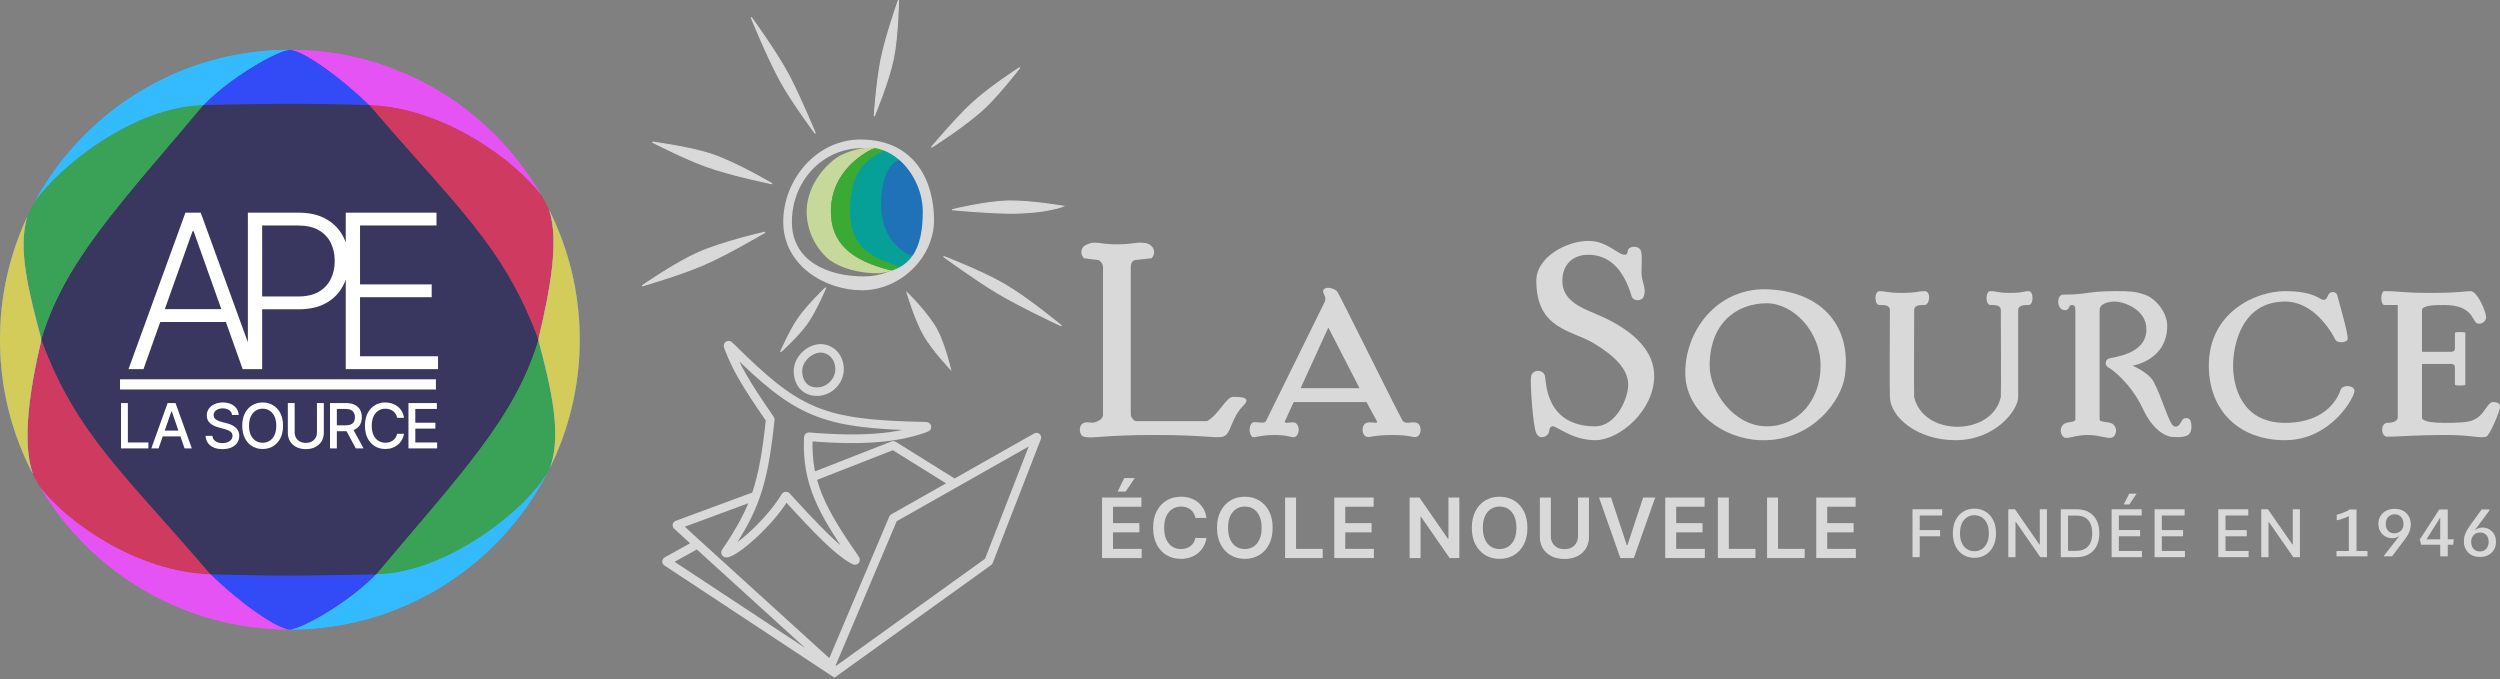 <svg width="2208" height="600" viewBox="0 0 2208 600" fill="none" xmlns="http://www.w3.org/2000/svg">
<rect x="0" y="0" width="2208" height="600" fill="#808080" stroke="none"/>
<g clip-path="url(#clip0_671_109)">
<path d="M2063.58 491.327V486.64H2074.48V455.884C2073.44 456.413 2072.24 456.943 2070.88 457.473C2069.52 457.984 2068.2 458.431 2066.93 458.807C2065.66 459.168 2064.62 459.404 2063.81 459.517V454.69C2064.53 454.522 2065.4 454.264 2066.45 453.925C2067.49 453.563 2068.57 453.165 2069.68 452.731C2070.82 452.296 2071.88 451.84 2072.87 451.369C2073.85 450.876 2074.66 450.41 2075.28 449.976H2081.27V486.64H2090.96V491.327H2063.58Z" fill="#D9D9D9"/>
<path d="M2105.64 491.326V490.644L2119.02 473.547C2118.13 474.116 2117.14 474.56 2116.07 474.882C2114.99 475.206 2113.91 475.365 2112.83 475.365C2111.2 475.365 2109.65 475.08 2108.17 474.514C2106.71 473.926 2105.42 473.085 2104.28 471.986C2103.14 470.868 2102.24 469.524 2101.58 467.954C2100.92 466.362 2100.59 464.556 2100.59 462.529C2100.59 460.028 2101.18 457.797 2102.38 455.825C2103.57 453.839 2105.24 452.277 2107.38 451.142C2109.53 449.985 2112.06 449.409 2114.96 449.409C2117.23 449.409 2119.25 449.767 2121.01 450.487C2122.77 451.188 2124.26 452.164 2125.47 453.413C2126.7 454.644 2127.63 456.073 2128.25 457.702C2128.89 459.331 2129.22 461.051 2129.22 462.869C2129.22 464.801 2128.97 466.561 2128.48 468.153C2127.99 469.742 2127.28 471.275 2126.38 472.754C2125.49 474.211 2124.45 475.726 2123.25 477.297L2112.69 491.326H2105.64ZM2114.7 470.991C2115.61 470.991 2116.54 470.841 2117.49 470.538C2118.43 470.235 2119.3 469.751 2120.1 469.09C2120.91 468.407 2121.57 467.538 2122.06 466.475C2122.55 465.416 2122.8 464.118 2122.8 462.585C2122.8 461.051 2122.48 459.661 2121.86 458.412C2121.25 457.142 2120.37 456.128 2119.22 455.372C2118.06 454.613 2116.65 454.237 2114.99 454.237C2113.34 454.237 2111.92 454.613 2110.73 455.372C2109.53 456.128 2108.62 457.142 2108 458.412C2107.38 459.661 2107.06 461.06 2107.06 462.615C2107.06 465.018 2107.71 467.017 2108.99 468.606C2110.3 470.198 2112.2 470.991 2114.7 470.991Z" fill="#D9D9D9"/>
<path d="M2155.21 491.327V481.102H2138.33L2137.2 476.446L2154.38 449.976H2161.85V476.275H2167.08L2166.71 481.102H2161.85V491.327H2155.21ZM2143.08 476.36H2155.18V457.16L2143.08 476.36Z" fill="#D9D9D9"/>
<path d="M2190.31 491.896C2188.06 491.896 2186.04 491.544 2184.26 490.843C2182.5 490.124 2181.01 489.141 2179.8 487.889C2178.59 486.64 2177.67 485.21 2177.04 483.603C2176.42 481.975 2176.11 480.242 2176.11 478.405C2176.11 476.474 2176.32 474.723 2176.76 473.149C2177.22 471.56 2177.86 470.027 2178.69 468.551C2179.55 467.073 2180.55 465.53 2181.7 463.92L2191.73 449.976H2198.78V450.658C2196.58 453.631 2194.38 456.603 2192.18 459.576C2189.99 462.548 2187.78 465.511 2185.57 468.465C2186.4 467.801 2187.4 467.216 2188.55 466.705C2189.7 466.194 2191.04 465.937 2192.55 465.937C2194.14 465.937 2195.65 466.222 2197.07 466.788C2198.51 467.357 2199.78 468.19 2200.88 469.289C2201.99 470.385 2202.87 471.723 2203.49 473.293C2204.13 474.863 2204.45 476.654 2204.45 478.659C2204.45 481.16 2203.88 483.413 2202.72 485.419C2201.59 487.408 2199.96 488.988 2197.84 490.163C2195.73 491.317 2193.22 491.896 2190.31 491.896ZM2190.25 487.038C2191.92 487.038 2193.32 486.649 2194.46 485.875C2195.61 485.097 2196.49 484.075 2197.1 482.807C2197.7 481.518 2198.01 480.107 2198.01 478.574C2198.01 476.966 2197.7 475.546 2197.1 474.315C2196.49 473.066 2195.62 472.09 2194.49 471.389C2193.37 470.67 2191.99 470.311 2190.37 470.311C2189.48 470.311 2188.58 470.461 2187.67 470.764C2186.76 471.067 2185.91 471.551 2185.11 472.212C2184.34 472.877 2183.71 473.746 2183.24 474.827C2182.76 475.886 2182.53 477.175 2182.53 478.69C2182.53 480.202 2182.82 481.595 2183.41 482.862C2184.02 484.133 2184.89 485.146 2186.05 485.902C2187.21 486.658 2188.6 487.038 2190.25 487.038Z" fill="#D9D9D9"/>
<path d="M1689.12 492.092V449.792H1715.35V455.287H1695.5V468.174H1713.47V473.648H1695.5V492.092H1689.12Z" fill="#D9D9D9"/>
<path d="M1762.86 470.942C1762.86 475.457 1762.03 479.342 1760.38 482.59C1758.73 485.825 1756.46 488.317 1753.59 490.068C1750.72 491.804 1747.46 492.67 1743.81 492.67C1740.15 492.67 1736.88 491.804 1734 490.068C1731.14 488.317 1728.88 485.819 1727.23 482.571C1725.57 479.32 1724.75 475.445 1724.75 470.942C1724.75 466.426 1725.57 462.548 1727.23 459.312C1728.88 456.064 1731.14 453.572 1734 451.837C1736.88 450.089 1740.15 449.213 1743.81 449.213C1747.46 449.213 1750.72 450.089 1753.59 451.837C1756.46 453.572 1758.73 456.064 1760.38 459.312C1762.03 462.548 1762.86 466.426 1762.86 470.942ZM1756.54 470.942C1756.54 467.498 1755.98 464.602 1754.87 462.245C1753.76 459.878 1752.25 458.088 1750.32 456.875C1748.41 455.651 1746.24 455.039 1743.81 455.039C1741.38 455.039 1739.2 455.651 1737.29 456.875C1735.37 458.088 1733.86 459.878 1732.74 462.245C1731.64 464.602 1731.09 467.498 1731.09 470.942C1731.09 474.383 1731.64 477.291 1732.74 479.657C1733.86 482.011 1735.37 483.802 1737.29 485.026C1739.2 486.239 1741.38 486.845 1743.81 486.845C1746.24 486.845 1748.41 486.239 1750.32 485.026C1752.25 483.802 1753.76 482.011 1754.87 479.657C1755.98 477.291 1756.54 474.383 1756.54 470.942Z" fill="#D9D9D9"/>
<path d="M1807.87 449.792V492.092H1802.01L1780.5 461.069H1780.11V492.092H1773.73V449.792H1779.63L1801.16 480.857H1801.55V449.792H1807.87Z" fill="#D9D9D9"/>
<path d="M1833.79 492.092H1820.09V449.792H1834.22C1838.37 449.792 1841.93 450.637 1844.9 452.333C1847.88 454.01 1850.16 456.428 1851.74 459.582C1853.34 462.722 1854.14 466.488 1854.14 470.88C1854.14 475.286 1853.33 479.072 1851.72 482.241C1850.12 485.406 1847.81 487.843 1844.78 489.551C1841.75 491.244 1838.09 492.092 1833.79 492.092ZM1826.48 486.514H1833.44C1836.66 486.514 1839.34 485.908 1841.47 484.696C1843.61 483.471 1845.2 481.702 1846.26 479.388C1847.33 477.061 1847.86 474.226 1847.86 470.88C1847.86 467.562 1847.33 464.746 1846.26 462.432C1845.22 460.117 1843.66 458.363 1841.58 457.166C1839.5 455.966 1836.91 455.369 1833.83 455.369H1826.48V486.514Z" fill="#D9D9D9"/>
<path d="M1864.98 492.092V449.792H1891.5V455.287H1871.37V468.174H1890.12V473.648H1871.37V486.597H1891.75V492.092H1864.98ZM1875.68 445.558L1880.52 436.035H1887.02L1880.62 445.558H1875.68Z" fill="#D9D9D9"/>
<path d="M1902.94 492.092V449.792H1929.46V455.287H1909.32V468.174H1928.08V473.648H1909.32V486.597H1929.71V492.092H1902.94Z" fill="#D9D9D9"/>
<path d="M1959.2 492.092V449.792H1985.72V455.287H1965.58V468.174H1984.34V473.648H1965.58V486.597H1985.97V492.092H1959.2Z" fill="#D9D9D9"/>
<path d="M2031.31 449.792V492.092H2025.44L2003.93 461.069H2003.54V492.092H1997.16V449.792H2003.07L2024.59 480.857H2024.98V449.792H2031.31Z" fill="#D9D9D9"/>
<path d="M973.337 492.857V439.424H1008.09V447.539H983.015V462.046H1006.29V470.158H983.015V484.742H1008.3V492.857H973.337ZM987.114 434.155L992.959 422.232H1002.2L994.184 434.155H987.114Z" fill="#D9D9D9"/>
<path d="M1065.55 457.454H1055.79C1055.51 455.853 1055 454.436 1054.25 453.199C1053.5 451.947 1052.57 450.888 1051.46 450.018C1050.34 449.149 1049.07 448.497 1047.64 448.059C1046.24 447.609 1044.71 447.383 1043.08 447.383C1040.17 447.383 1037.6 448.114 1035.36 449.574C1033.11 451.016 1031.35 453.141 1030.09 455.939C1028.82 458.721 1028.18 462.122 1028.18 466.142C1028.18 470.229 1028.82 473.672 1030.09 476.473C1031.37 479.256 1033.13 481.359 1035.36 482.786C1037.6 484.194 1040.17 484.901 1043.05 484.901C1044.65 484.901 1046.15 484.69 1047.54 484.273C1048.95 483.839 1050.21 483.205 1051.32 482.369C1052.45 481.534 1053.4 480.508 1054.17 479.29C1054.95 478.071 1055.49 476.682 1055.79 475.117L1065.55 475.169C1065.18 477.707 1064.39 480.092 1063.17 482.317C1061.97 484.543 1060.4 486.508 1058.45 488.213C1056.5 489.9 1054.22 491.222 1051.61 492.178C1049 493.117 1046.11 493.589 1042.92 493.589C1038.23 493.589 1034.03 492.502 1030.35 490.326C1026.66 488.152 1023.75 485.011 1021.63 480.909C1019.51 476.804 1018.45 471.882 1018.45 466.142C1018.45 460.384 1019.52 455.461 1021.66 451.375C1023.8 447.269 1026.71 444.129 1030.4 441.955C1034.08 439.782 1038.26 438.695 1042.92 438.695C1045.9 438.695 1048.66 439.111 1051.22 439.947C1053.78 440.783 1056.06 442.007 1058.06 443.627C1060.06 445.225 1061.7 447.19 1062.99 449.522C1064.29 451.834 1065.14 454.479 1065.55 457.454Z" fill="#D9D9D9"/>
<path d="M1124 466.142C1124 471.897 1122.92 476.829 1120.76 480.934C1118.62 485.02 1115.7 488.152 1112 490.326C1108.31 492.502 1104.12 493.589 1099.44 493.589C1094.77 493.589 1090.57 492.502 1086.87 490.326C1083.18 488.134 1080.26 484.996 1078.1 480.909C1075.96 476.804 1074.89 471.882 1074.89 466.142C1074.89 460.384 1075.96 455.461 1078.1 451.375C1080.26 447.269 1083.18 444.129 1086.87 441.955C1090.57 439.782 1094.77 438.695 1099.44 438.695C1104.12 438.695 1108.31 439.782 1112 441.955C1115.7 444.129 1118.62 447.269 1120.76 451.375C1122.92 455.461 1124 460.384 1124 466.142ZM1114.26 466.142C1114.26 462.089 1113.63 458.669 1112.36 455.887C1111.11 453.089 1109.37 450.974 1107.14 449.547C1104.91 448.105 1102.35 447.383 1099.44 447.383C1096.54 447.383 1093.97 448.105 1091.75 449.547C1089.52 450.974 1087.77 453.089 1086.5 455.887C1085.25 458.669 1084.62 462.089 1084.62 466.142C1084.62 470.195 1085.25 473.62 1086.5 476.421C1087.77 479.204 1089.52 481.316 1091.75 482.761C1093.97 484.188 1096.54 484.901 1099.44 484.901C1102.35 484.901 1104.91 484.188 1107.14 482.761C1109.37 481.316 1111.11 479.204 1112.36 476.421C1113.63 473.62 1114.26 470.195 1114.26 466.142Z" fill="#D9D9D9"/>
<path d="M1134.99 492.857V439.424H1144.67V484.742H1168.2V492.857H1134.99Z" fill="#D9D9D9"/>
<path d="M1178.44 492.857V439.424H1213.2V447.539H1188.12V462.046H1211.4V470.158H1188.12V484.742H1213.41V492.857H1178.44Z" fill="#D9D9D9"/>
<path d="M1288.89 439.424V492.857H1280.28L1255.1 456.462H1254.65V492.857H1244.97V439.424H1253.64L1278.79 475.846H1279.26V439.424H1288.89Z" fill="#D9D9D9"/>
<path d="M1349.02 466.142C1349.02 471.897 1347.94 476.829 1345.79 480.934C1343.65 485.02 1340.73 488.152 1337.02 490.326C1333.33 492.502 1329.15 493.589 1324.47 493.589C1319.79 493.589 1315.6 492.502 1311.89 490.326C1308.21 488.134 1305.28 484.996 1303.13 480.909C1300.99 476.804 1299.91 471.882 1299.91 466.142C1299.91 460.384 1300.99 455.461 1303.13 451.375C1305.28 447.269 1308.21 444.129 1311.89 441.955C1315.6 439.782 1319.79 438.695 1324.47 438.695C1329.15 438.695 1333.33 439.782 1337.02 441.955C1340.73 444.129 1343.65 447.269 1345.79 451.375C1347.94 455.461 1349.02 460.384 1349.02 466.142ZM1339.29 466.142C1339.29 462.089 1338.66 458.669 1337.39 455.887C1336.13 453.089 1334.39 450.974 1332.17 449.547C1329.94 448.105 1327.37 447.383 1324.47 447.383C1321.56 447.383 1319 448.105 1316.77 449.547C1314.55 450.974 1312.8 453.089 1311.53 455.887C1310.27 458.669 1309.65 462.089 1309.65 466.142C1309.65 470.195 1310.27 473.62 1311.53 476.421C1312.8 479.204 1314.55 481.316 1316.77 482.761C1319 484.188 1321.56 484.901 1324.47 484.901C1327.37 484.901 1329.94 484.188 1332.17 482.761C1334.39 481.316 1336.13 479.204 1337.39 476.421C1338.66 473.62 1339.29 470.195 1339.29 466.142Z" fill="#D9D9D9"/>
<path d="M1393.7 439.424H1403.38V474.334C1403.38 478.16 1402.47 481.525 1400.66 484.43C1398.87 487.335 1396.35 489.603 1393.1 491.241C1389.85 492.857 1386.04 493.665 1381.7 493.665C1377.33 493.665 1373.52 492.857 1370.27 491.241C1367.01 489.603 1364.49 487.335 1362.7 484.43C1360.91 481.525 1360.01 478.16 1360.01 474.334V439.424H1369.69V473.526C1369.69 475.751 1370.18 477.735 1371.15 479.474C1372.15 481.212 1373.54 482.578 1375.33 483.569C1377.12 484.543 1379.24 485.03 1381.7 485.03C1384.15 485.03 1386.27 484.543 1388.06 483.569C1389.87 482.578 1391.26 481.212 1392.24 479.474C1393.21 477.735 1393.7 475.751 1393.7 473.526V439.424Z" fill="#D9D9D9"/>
<path d="M1422.89 439.424L1436.79 481.482H1437.34L1451.22 439.424H1461.87L1443.03 492.857H1431.08L1412.27 439.424H1422.89Z" fill="#D9D9D9"/>
<path d="M1470.74 492.857V439.424H1505.5V447.539H1480.42V462.046H1503.7V470.158H1480.42V484.742H1505.71V492.857H1470.74Z" fill="#D9D9D9"/>
<path d="M1517.21 492.857V439.424H1526.89V484.742H1550.43V492.857H1517.21Z" fill="#D9D9D9"/>
<path d="M1560.67 492.857V439.424H1570.35V484.742H1593.89V492.857H1560.67Z" fill="#D9D9D9"/>
<path d="M1604.12 492.857V439.424H1638.88V447.539H1613.81V462.046H1637.08V470.158H1613.81V484.742H1639.09V492.857H1604.12Z" fill="#D9D9D9"/>
<path d="M1017.05 228.061C1020.11 225 1020.11 220.408 1017.05 217.347C1013.99 214.286 1009.4 214.286 1006.33 214.286C1003.27 214.286 997.15 215.816 986.435 215.816C975.719 215.816 971.127 214.286 966.534 214.286C961.942 214.286 957.35 217.347 957.35 217.347C954.288 220.408 954.288 225 957.35 228.061C957.35 228.061 968.065 229.592 969.596 229.592C971.127 229.592 974.188 232.653 974.188 235.714V365.816C974.188 368.878 972.658 370.408 969.596 371.939C963.473 375 962.481 371.758 957.35 373.469C952.222 375.178 952.757 384.566 957.35 385.714C965.337 387.71 971.127 384.184 1020.11 384.184C1066.04 384.239 1072.16 387.245 1079.81 385.714C1087.47 384.184 1086.69 369.652 1098.18 358.163C1105.84 350.51 1095.12 350.51 1089 350.51C1082.87 350.51 1076.77 365.994 1066.04 371.939H1003.27C1001.74 371.939 998.681 368.878 998.681 365.816V235.714C998.681 232.653 1000.21 229.592 1003.27 229.592L1017.05 228.061Z" fill="#D9D9D9"/>
<path d="M1402.81 225C1419.65 225 1433.42 235.714 1441.08 261.735C1442.61 266.326 1450.26 266.326 1451.79 261.735C1454.34 254.082 1449.75 249.351 1449.75 240.306C1449.75 232.653 1450.77 223.469 1448.73 220.408C1446.41 216.927 1439.55 217.347 1438.02 220.408C1437.05 222.336 1438.02 225 1434.95 225C1428.64 225 1419.65 212.755 1402.81 212.755C1384.44 212.755 1356.88 226.531 1356.88 247.959C1356.88 290.816 1387.98 291.413 1407.4 303.061C1426.82 314.709 1438.02 326.458 1438.02 339.796C1438.02 352.041 1427.3 376.531 1408.93 376.531C1364.54 376.531 1365.69 336.735 1364.54 332.143C1363.01 326.02 1353.82 326.02 1352.29 332.143C1351.14 336.735 1353.82 376.531 1356.88 382.653C1359.95 388.775 1366.07 385.714 1367.6 382.653C1369.13 379.592 1367.6 378.061 1370.66 376.531C1373.72 375 1387.5 388.775 1408.93 388.775C1430.36 388.775 1460.98 362.587 1460.98 332.143C1460.98 301.699 1427.3 284.694 1408.93 277.041C1394.88 271.188 1379.85 264.796 1379.85 247.959C1379.85 233.953 1388.8 225 1402.81 225Z" fill="#D9D9D9"/>
<path d="M1699.78 269.388C1704.37 269.388 1705.9 257.143 1699.78 257.143C1693.66 257.143 1693.66 258.674 1679.88 258.674C1666.1 258.674 1666.1 257.143 1659.98 257.143C1655.2 257.143 1655.2 269.388 1659.98 269.388C1664.57 269.388 1669.16 269.388 1669.16 273.98C1669.16 278.571 1668.8 348.98 1669.16 350.51C1669.16 367.347 1692.13 388.776 1727.33 388.776C1761.69 388.776 1782.44 362.755 1782.44 350.51V273.98C1782.44 269.388 1787.62 269.388 1791.63 269.388C1796.22 269.388 1796.41 257.143 1791.63 257.143C1787.03 257.143 1787.03 258.674 1774.79 258.674C1764.07 258.674 1764.07 257.143 1757.95 257.143C1753.36 257.143 1753.36 269.388 1757.95 269.388C1762.54 269.388 1767.13 269.388 1767.13 273.98C1767.13 278.571 1767.47 348.98 1767.13 350.51C1759.48 385.714 1698.25 385.714 1690.6 350.51C1690.29 348.98 1690.6 278.571 1690.6 273.98C1690.6 269.388 1695.19 269.388 1699.78 269.388Z" fill="#D9D9D9"/>
<path d="M1883.47 322.959C1883.47 322.959 1914.09 318.367 1914.09 287.755C1914.09 275.51 1903.37 263.265 1894.19 260.204C1885 257.143 1880.41 257.143 1868.17 257.143C1843.67 257.143 1843.67 260.204 1822.24 260.204C1816.12 260.204 1816.12 273.98 1823.77 273.98C1828.37 273.98 1826.41 269.388 1829.9 269.388C1832.52 269.388 1832.96 270.918 1832.96 273.98V370.408C1832.96 373.469 1825.24 372.006 1822.24 375C1819.18 378.061 1819.43 382.898 1822.24 385.714C1825.3 388.776 1831.43 384.184 1843.67 384.184C1855.92 384.184 1863.57 388.776 1866.64 385.714C1869.7 382.653 1869.7 378.061 1866.64 375C1863.57 371.939 1854.39 373.469 1854.39 370.408V273.98C1854.39 267.857 1862.53 266.327 1868.17 266.327C1874.29 266.327 1895.72 272.449 1895.72 290.816C1895.72 313.776 1865.1 315.306 1862.04 316.837C1858.98 318.367 1858.98 322.959 1862.04 324.49C1865.1 326.02 1881.94 338.265 1892.66 361.225C1903.37 384.184 1917.15 385.714 1917.15 385.714C1917.15 385.714 1927.87 387.245 1932.46 384.184C1937.05 381.122 1935.52 371.939 1933.99 370.408C1932.46 368.878 1929.4 368.878 1927.87 370.408C1926.34 371.939 1924.81 378.061 1920.21 376.531C1915.62 375 1909.5 350.51 1901.84 336.735C1897.49 328.898 1883.47 322.959 1883.47 322.959Z" fill="#D9D9D9"/>
<path d="M2051.86 264.796C2048.8 264.796 2044.21 257.143 2018.18 257.143C1992.16 257.143 1950.83 275.825 1950.83 322.959C1950.83 361.938 1976.85 388.776 2018.18 388.776C2059.51 388.776 2080.95 348.98 2079.41 344.388C2077.88 339.796 2068.7 339.796 2067.17 344.388C2065.64 348.98 2056.45 373.469 2018.18 373.469C1979.91 373.469 1972.26 341.327 1972.26 322.959C1972.26 304.592 1979.91 266.327 2018.18 266.327C2045.74 266.327 2061.32 297.495 2062.58 300C2064.11 303.061 2071.76 303.061 2073.29 300C2074.58 297.423 2068.7 277.041 2064.11 260.204C2062.58 257.143 2057.98 257.143 2056.45 260.204C2054.92 263.265 2054.92 264.796 2051.86 264.796Z" fill="#D9D9D9"/>
<path d="M2146.77 258.674C2119.21 258.674 2122.28 257.143 2105.44 257.143C2102.38 258.674 2102.38 267.857 2105.44 269.388H2117.68V368.878C2117.68 368.878 2117.68 373.469 2108.5 373.469C2102.38 373.469 2102.38 385.714 2108.5 385.714C2117.68 385.714 2132.99 384.184 2159.01 384.184C2185.04 384.184 2188.1 387.245 2195.75 385.714C2198.81 385.102 2208 362.755 2208 359.694C2208 356.633 2206.47 355.102 2201.88 355.102C2197.28 355.102 2194.79 364.417 2188.1 368.878C2183.51 371.939 2180.45 373.469 2159.01 373.469C2137.58 373.469 2139.11 368.878 2139.11 368.878V321.429H2165.14C2168.2 321.429 2168.2 324.49 2168.2 324.49V339.796C2168.2 340.717 2177.38 340.788 2177.38 339.796V293.878C2177.38 293.029 2168.2 293.076 2168.2 293.878V307.653C2168.2 310.714 2165.14 310.714 2165.14 310.714H2139.11V273.98C2139.11 269.388 2151.36 269.388 2159.01 269.388C2181.98 269.388 2183.51 281.632 2186.57 284.694C2189.63 287.755 2195.75 284.694 2195.75 280.102C2195.75 275.51 2188.1 257.143 2181.98 257.143C2175.85 257.143 2174.32 258.674 2146.77 258.674Z" fill="#D9D9D9"/>
<path fill-rule="evenodd" clip-rule="evenodd" d="M1563.54 255.612C1610.99 258.674 1635.43 289.717 1629.36 332.143C1626.3 353.572 1601.81 387.245 1560.48 388.776C1523.76 390.135 1490.06 364.286 1488.53 332.143C1486.71 293.878 1516.09 252.551 1563.54 255.612ZM1560.48 267.857C1532.92 267.857 1509.96 286.225 1509.96 322.959C1509.96 345.918 1531.39 376.531 1560.48 376.531C1588.03 376.531 1607.93 353.572 1607.93 322.959C1607.93 292.347 1583.44 267.857 1560.48 267.857Z" fill="#D9D9D9"/>
<path fill-rule="evenodd" clip-rule="evenodd" d="M1168.6 257.143C1168.6 253.905 1174.72 252.551 1180.84 257.143C1181.61 257.908 1195.77 286.221 1209.93 314.535C1224.09 342.854 1238.25 371.173 1239.01 371.939C1240.74 373.668 1242.96 373.442 1245.39 373.197C1247.26 373.007 1249.26 372.805 1251.26 373.469C1255.85 375 1255.85 384.184 1251.26 385.714C1249.68 386.241 1248.61 386.027 1246.54 385.613C1243.82 385.071 1239.39 384.184 1229.83 384.184C1220.17 384.184 1215.04 385.022 1211.85 385.546C1209.48 385.935 1208.17 386.149 1206.87 385.714C1202.28 384.184 1202.28 375 1206.87 373.469C1208.96 372.774 1211.36 373.025 1213.22 373.221C1215.45 373.457 1216.89 373.607 1216.05 371.939L1206.87 355.102H1142.57L1134.92 371.939C1134.07 373.647 1136.07 373.448 1138.54 373.206C1140.5 373.013 1142.75 372.793 1144.11 373.469C1148.7 376.531 1147.17 384.184 1144.11 385.714C1142.71 386.409 1141.64 386.158 1139.59 385.674C1137.12 385.093 1133.25 384.184 1125.74 384.184C1118.22 384.184 1113.44 385.093 1110.39 385.674C1107.86 386.158 1106.53 386.409 1105.84 385.714C1102.77 382.653 1103.03 376.27 1105.84 373.469C1106.72 372.585 1108.98 372.808 1111.34 373.041C1114.22 373.322 1117.24 373.619 1118.08 371.939C1118.08 371.939 1168.6 269.388 1170.13 266.327C1171.07 263.503 1170.28 261.837 1169.52 260.261C1169.05 259.274 1168.6 258.322 1168.6 257.143ZM1173.19 289.286L1200.74 342.857H1148.7L1173.19 289.286Z" fill="#D9D9D9"/>
<path d="M704.771 327.551C704.771 316.837 715.486 307.653 724.671 307.653C733.855 307.653 741.509 315.306 741.509 326.021C741.509 336.735 732.325 345.919 721.609 345.919C710.894 345.919 704.771 338.265 704.771 327.551Z" stroke="#D9D9D9" stroke-width="7.5"/>
<path d="M736.917 593.877L734.809 597.07L737.01 598.524L739.151 596.985L736.917 593.877ZM814.149 375.043C792.699 382.472 763.764 386.036 715.553 382.01L714.916 389.636C763.702 393.71 793.818 390.184 816.654 382.273L814.149 375.043ZM710.074 386.841C708.428 427.583 722.869 453.588 751.1 494.394L757.394 490.041C729.316 449.455 716.183 425.238 717.722 387.15L710.074 386.841ZM644.349 489.376C657.141 470.473 665.594 455.385 671.579 437.691C677.548 420.043 680.997 399.998 684.035 371.271L676.424 370.466C673.402 399.031 670.022 418.405 664.329 435.239C658.652 452.02 650.61 466.466 638.01 485.088L644.349 489.376ZM643.338 309.787C672.515 338.721 692.918 356.097 717.469 366.291C741.994 376.475 770.293 379.344 814.889 380.247L815.044 372.594C770.486 371.694 743.478 368.804 720.405 359.225C697.358 349.653 677.871 333.254 648.728 304.353L643.338 309.787ZM683.16 367.849C660.488 335.124 653.583 322.13 647.586 306.924L640.466 309.732C646.779 325.739 654.066 339.294 676.868 372.205L683.16 367.849ZM754.72 490.531C742.11 483.321 726.645 467.737 698.01 436.411L692.36 441.572C720.693 472.57 737.035 489.236 750.92 497.173L754.72 490.531ZM689.941 437.173C682.855 448.748 672.094 460.653 662.135 469.763C657.166 474.306 652.469 478.09 648.616 480.747C646.686 482.075 645.024 483.086 643.685 483.765C643.017 484.102 642.471 484.338 642.043 484.488C641.831 484.561 641.666 484.61 641.544 484.641C641.42 484.668 641.363 484.674 641.364 484.674L641.986 492.303C643.681 492.162 645.499 491.424 647.144 490.592C648.891 489.707 650.859 488.495 652.961 487.047C657.173 484.142 662.146 480.125 667.3 475.411C677.587 466.001 688.888 453.551 696.469 441.168L689.941 437.173ZM911.83 385.929L869.656 494.363L876.788 497.137L918.964 388.702L911.83 385.929ZM870.775 492.918L734.683 590.77L739.151 596.985L875.245 499.13L870.775 492.918ZM739.025 590.685L591.381 493.28L587.166 499.668L734.809 597.07L739.025 590.685ZM591.172 498.774L617.844 483.958L614.126 477.266L587.455 492.083L591.172 498.774ZM595.769 467.274L613.399 483.432L618.571 477.793L600.941 461.633L595.769 467.274ZM666.705 434.167L597.23 459.839L599.883 467.017L669.358 441.343L666.705 434.167ZM912.639 383.232L787.259 454.221L791.03 460.88L916.411 389.89L912.639 383.232ZM613.411 483.444L731.281 590.587L736.43 584.923L618.559 477.781L613.411 483.444ZM730.433 589.466L733.494 595.589L740.34 592.166L737.278 586.044L730.433 589.466ZM785.359 456.352L730.332 586.264L737.379 589.246L792.406 459.337L785.359 456.352ZM845.053 423.793L791.248 390.282L787.201 396.777L841.006 430.289L845.053 423.793ZM787.283 389.917L717.153 417.355L719.942 424.482L790.072 397.044L787.283 389.917ZM791.248 390.282C791.24 390.275 791.027 390.141 790.8 390.024C790.505 389.877 789.992 389.657 789.312 389.593L788.608 397.215C788.001 397.157 787.555 396.961 787.343 396.854C787.248 396.805 787.182 396.765 787.173 396.759C787.163 396.753 787.161 396.753 787.201 396.777L791.248 390.282ZM790.072 397.044C790.116 397.025 790.113 397.025 790.103 397.032C790.092 397.035 790.021 397.062 789.919 397.09C789.69 397.157 789.216 397.27 788.608 397.215L789.312 389.593C788.632 389.532 788.087 389.654 787.771 389.746C787.526 389.816 787.291 389.911 787.283 389.917L790.072 397.044ZM787.259 454.221C787.255 454.224 787.097 454.31 786.945 454.411C786.748 454.54 786.435 454.766 786.12 455.118L791.833 460.212C791.552 460.527 791.278 460.72 791.134 460.815C791.07 460.858 791.022 460.886 791.013 460.889C791.005 460.895 791.002 460.895 791.03 460.88L787.259 454.221ZM792.406 459.337C792.419 459.306 792.418 459.309 792.414 459.318C792.41 459.327 792.388 459.38 792.353 459.447C792.277 459.6 792.114 459.894 791.833 460.212L786.12 455.118C785.805 455.47 785.616 455.807 785.51 456.018C785.429 456.181 785.36 456.349 785.359 456.352L792.406 459.337ZM591.381 493.28C591.274 493.209 591.239 493.185 591.219 493.172C591.194 493.154 591.281 493.212 591.405 493.322C591.521 493.426 591.813 493.705 592.073 494.158C592.368 494.679 592.567 495.337 592.539 496.074L584.891 495.784C584.822 497.581 585.903 498.67 586.297 499.022C586.652 499.341 587.085 499.613 587.166 499.668L591.381 493.28ZM587.455 492.083C587.37 492.132 586.918 492.37 586.539 492.661C586.12 492.983 584.959 493.987 584.891 495.784L592.539 496.074C592.511 496.812 592.262 497.455 591.928 497.948C591.635 498.383 591.322 498.637 591.199 498.732C591.067 498.833 590.976 498.885 591.002 498.869C591.023 498.857 591.06 498.836 591.172 498.774L587.455 492.083ZM869.656 494.363C869.645 494.388 869.647 494.385 869.65 494.378C869.653 494.369 869.671 494.323 869.7 494.262C869.763 494.124 869.894 493.861 870.121 493.567L876.172 498.254C876.426 497.926 876.58 497.623 876.665 497.434C876.733 497.287 876.788 497.14 876.788 497.137L869.656 494.363ZM875.245 499.13C875.248 499.13 875.376 499.038 875.502 498.937C875.664 498.805 875.918 498.582 876.172 498.254L870.121 493.567C870.348 493.273 870.571 493.081 870.688 492.986C870.742 492.943 870.781 492.912 870.789 492.909C870.795 492.903 870.798 492.9 870.775 492.918L875.245 499.13ZM918.964 388.702C919.047 388.485 919.267 387.94 919.389 387.444C919.441 387.223 920.045 384.94 918.125 383.277L913.119 389.066C912.296 388.356 911.965 387.441 911.889 386.731C911.824 386.149 911.928 385.726 911.947 385.65C911.974 385.534 911.996 385.488 911.965 385.573C911.938 385.65 911.898 385.748 911.83 385.929L918.964 388.702ZM916.411 389.89C916.576 389.795 916.671 389.743 916.741 389.703C916.824 389.66 916.778 389.691 916.668 389.734C916.594 389.764 916.19 389.926 915.605 389.948C914.892 389.972 913.94 389.776 913.119 389.066L918.125 383.277C916.205 381.618 914.032 382.546 913.824 382.628C913.346 382.818 912.841 383.115 912.639 383.232L916.411 389.89ZM698.01 436.411C697.832 436.215 697.425 435.756 696.998 435.404C696.515 435.006 695.375 434.204 693.738 434.363L694.469 441.98C693.858 442.038 693.301 441.924 692.856 441.738C692.459 441.572 692.21 441.376 692.131 441.312C692.047 441.242 692.02 441.208 692.084 441.275C692.144 441.337 692.221 441.422 692.36 441.572L698.01 436.411ZM696.469 441.168C696.576 440.994 696.634 440.899 696.68 440.828C696.728 440.755 696.707 440.795 696.636 440.881C696.568 440.963 696.359 441.205 695.998 441.444C695.594 441.71 695.072 441.921 694.469 441.98L693.738 434.363C692.113 434.516 691.148 435.508 690.742 435.998C690.388 436.426 690.076 436.953 689.941 437.173L696.469 441.168ZM648.728 304.353C648.002 303.633 647.229 302.858 646.58 302.338C646.271 302.091 645.708 301.663 644.981 301.385C644.173 301.076 642.63 300.778 641.119 301.774L645.33 308.164C644.751 308.547 644.102 308.727 643.484 308.743C642.915 308.755 642.482 308.623 642.247 308.535C641.836 308.375 641.65 308.195 641.792 308.308C641.885 308.385 642.051 308.529 642.334 308.801C642.609 309.064 642.932 309.383 643.338 309.787L648.728 304.353ZM647.586 306.924C647.379 306.401 647.216 305.986 647.085 305.635C646.951 305.276 646.885 305.072 646.855 304.965C646.809 304.796 646.904 305.048 646.883 305.496C646.871 305.753 646.817 306.202 646.578 306.719C646.319 307.276 645.898 307.791 645.33 308.164L641.119 301.774C639.629 302.755 639.278 304.265 639.237 305.144C639.202 305.927 639.371 306.615 639.475 306.995C639.694 307.791 640.098 308.798 640.466 309.732L647.586 306.924ZM684.035 371.271C684.042 371.207 684.069 370.971 684.077 370.742C684.088 370.457 684.083 370.004 683.946 369.471L676.531 371.366C676.422 370.941 676.424 370.598 676.429 370.454C676.431 370.39 676.435 370.353 676.434 370.365C676.433 370.377 676.431 370.402 676.424 370.466L684.035 371.271ZM676.868 372.205C676.905 372.26 676.918 372.278 676.926 372.291C676.934 372.3 676.912 372.269 676.879 372.214C676.807 372.095 676.64 371.795 676.531 371.366L683.946 369.471C683.81 368.936 683.596 368.535 683.451 368.293C683.333 368.094 683.197 367.901 683.16 367.849L676.868 372.205ZM638.01 485.088C637.991 485.115 637.491 485.789 637.238 486.579C636.826 487.861 637.049 489.116 637.639 490.129L644.249 486.269C644.393 486.517 644.583 486.927 644.654 487.478C644.727 488.048 644.644 488.547 644.525 488.917C644.421 489.245 644.294 489.453 644.277 489.481C644.263 489.505 644.26 489.508 644.349 489.376L638.01 485.088ZM641.364 484.674C641.233 484.684 641.314 484.674 641.422 484.674C641.553 484.674 641.909 484.681 642.353 484.815C642.845 484.962 643.292 485.219 643.657 485.55C643.987 485.85 644.171 486.135 644.249 486.269L637.639 490.129C638.02 490.782 638.778 491.731 640.144 492.144C640.702 492.312 641.181 492.331 641.452 492.327C641.701 492.327 641.939 492.306 641.986 492.303L641.364 484.674ZM751.1 494.394C751.365 494.776 751.565 495.067 751.726 495.309C751.893 495.563 751.956 495.673 751.971 495.704C752.011 495.781 751.83 495.477 751.763 494.945C751.725 494.642 751.715 494.192 751.855 493.671C752.001 493.126 752.277 492.631 752.647 492.23L758.285 497.403C759.298 496.301 759.481 494.975 759.358 493.993C759.255 493.172 758.942 492.52 758.765 492.181C758.408 491.492 757.842 490.687 757.394 490.041L751.1 494.394ZM750.92 497.173C751.585 497.556 752.428 498.046 753.143 498.34C753.497 498.487 754.178 498.741 755.01 498.768C756.013 498.799 757.294 498.484 758.285 497.403L752.647 492.23C753.007 491.838 753.466 491.522 753.99 491.326C754.492 491.14 754.939 491.109 755.251 491.118C755.554 491.127 755.777 491.18 755.884 491.207C755.943 491.222 755.987 491.238 756.012 491.247C756.038 491.256 756.053 491.262 756.053 491.262C756.054 491.262 756.046 491.259 756.027 491.25C756.008 491.241 755.982 491.228 755.948 491.213C755.877 491.176 755.784 491.127 755.664 491.063C755.414 490.929 755.117 490.757 754.72 490.531L750.92 497.173ZM600.941 461.633C600.847 461.547 600.816 461.516 600.799 461.501C600.778 461.48 600.855 461.553 600.96 461.682C601.058 461.801 601.302 462.119 601.486 462.609C601.696 463.166 601.789 463.846 601.647 464.568L594.137 463.093C593.792 464.85 594.681 466.09 595.015 466.5C595.315 466.87 595.698 467.21 595.769 467.274L600.941 461.633ZM597.23 459.839C597.14 459.872 596.657 460.041 596.239 460.267C595.775 460.524 594.482 461.336 594.137 463.093L601.647 464.568C601.506 465.288 601.162 465.882 600.758 466.319C600.402 466.702 600.055 466.904 599.918 466.981C599.773 467.06 599.674 467.097 599.702 467.085C599.724 467.075 599.764 467.06 599.883 467.017L597.23 459.839ZM715.553 382.01C715.36 381.992 714.828 381.94 714.334 381.964C713.735 381.995 712.612 382.154 711.597 383.051L716.664 388.788C716.287 389.121 715.871 389.339 715.48 389.464C715.123 389.581 714.841 389.602 714.724 389.608C714.609 389.614 714.551 389.608 714.612 389.611C714.67 389.614 714.75 389.623 714.916 389.636L715.553 382.01ZM717.722 387.15C717.729 386.985 717.732 386.905 717.736 386.85C717.74 386.789 717.739 386.85 717.718 386.966C717.697 387.083 717.639 387.361 717.479 387.701C717.304 388.074 717.038 388.457 716.664 388.788L711.597 383.051C710.588 383.942 710.288 385.029 710.182 385.625C710.096 386.115 710.082 386.651 710.074 386.841L717.722 387.15ZM816.654 382.273C817.668 381.924 818.74 381.557 819.514 381.196C819.879 381.024 820.526 380.7 821.104 380.158C821.751 379.555 822.724 378.248 822.432 376.402L814.872 377.596C814.761 376.895 814.871 376.209 815.133 375.621C815.373 375.086 815.69 374.743 815.876 374.568C816.2 374.265 816.445 374.183 816.265 374.265C816.146 374.32 815.926 374.412 815.54 374.553C815.164 374.691 814.714 374.847 814.149 375.043L816.654 382.273ZM814.889 380.247C815.501 380.259 815.99 380.268 816.401 380.284C816.823 380.299 817.071 380.317 817.212 380.336C817.419 380.36 817.173 380.357 816.782 380.18C816.558 380.075 816.15 379.855 815.751 379.42C815.314 378.943 814.986 378.315 814.872 377.596L822.432 376.402C822.135 374.519 820.762 373.586 819.979 373.224C819.265 372.897 818.553 372.79 818.15 372.741C817.294 372.634 816.147 372.615 815.044 372.594L814.889 380.247Z" fill="#D9D9D9"/>
<path fill-rule="evenodd" clip-rule="evenodd" d="M759.879 123.214C721.677 123.214 691.759 158.12 691.759 195.918C691.759 215.1 700.978 230.274 714.27 240.589C727.52 250.872 744.863 256.377 761.409 256.377C794.749 256.378 824.937 227.872 824.937 194.388C824.937 178.004 821.043 160.251 810.902 146.531C800.681 132.705 784.285 123.214 759.879 123.214ZM699.413 195.918C699.413 160.31 726.076 130.867 761.409 130.867C782.057 130.867 795.117 139.653 803.118 151.834C811.205 164.148 814.222 180.107 814.222 194.388C814.222 222.201 793.819 244.133 762.94 244.133C747.142 244.133 731.167 240.739 719.22 233.02C707.386 225.375 699.413 213.448 699.413 195.918Z" fill="#D9D9D9"/>
<path d="M769.177 130.232C758.947 130.828 749.16 133.475 740.68 138.122C726.039 147.597 714.892 164.211 712.781 181.037C712.569 183.108 712.449 185.241 712.424 187.434C712.633 203.323 719.945 219.134 732.597 229.582C743.468 237.221 758.334 241.324 776.208 241.398C780.473 240.943 784.299 240.137 787.725 239.01C750.367 230.087 733.851 213.703 733.851 186.735C733.851 149.79 765.658 133.641 772.404 130.631C771.339 130.454 770.264 130.321 769.177 130.232Z" fill="#C7D89B"/>
<path d="M780.635 132.922C767.184 141.221 750.689 158.993 750.689 186.735C750.689 217.084 780.403 229.996 791.845 234.968C792.471 235.24 793.042 235.488 793.551 235.714C793.904 235.831 794.216 235.961 794.492 236.1C792.432 237.228 790.181 238.201 787.725 239.01C750.367 230.087 733.851 213.703 733.851 186.735C733.851 149.791 765.657 133.641 772.403 130.631C775.238 131.102 777.988 131.878 780.635 132.922Z" fill="#3AAA35"/>
<path d="M780.548 132.888C780.525 132.901 780.502 132.913 780.479 132.926C767.057 140.245 750.689 149.17 750.689 186.735C750.689 219.134 771.997 227.185 785.7 232.362C788.828 233.544 791.56 234.576 793.551 235.714C793.833 235.875 794.108 236.024 794.377 236.162C798.993 233.655 802.659 230.374 805.538 226.433C802.827 225.371 779.774 215.457 779.774 185.204C779.774 150.293 790.698 142.689 794.09 141.17C790.006 137.649 785.453 134.809 780.548 132.888Z" fill="#06A099"/>
<path d="M794.046 141.131C790.38 142.509 778.244 149.425 778.244 180.612C778.244 215.24 802.727 225.386 805.536 226.436C812.671 216.673 814.982 202.859 814.982 186.735C814.982 169.71 806.799 152.102 794.046 141.131Z" fill="#1F71B8"/>
<path d="M889.995 177.551C870.049 178.072 841.01 185.204 841.01 185.204C841.01 185.204 873.319 188.265 893.057 188.265C923.673 188.265 938.98 182.143 938.98 182.143C938.98 182.143 909.204 177.049 889.995 177.551Z" fill="#D9D9D9"/>
<path d="M857.849 91.837C874.109 76.666 900.711 59.694 900.711 59.694C900.711 59.694 883.006 82.681 870.095 94.898C853.073 111.006 822.641 130.102 822.641 130.102C822.641 130.102 843.91 104.842 857.849 91.837Z" fill="#D9D9D9"/>
<path d="M778.248 52.041C782.471 31.282 793.556 0 793.556 0C793.556 0 793.093 32.061 788.964 52.041C784.755 72.403 772.125 102.551 772.125 102.551C772.125 102.551 774.287 71.512 778.248 52.041Z" fill="#D9D9D9"/>
<path d="M689.463 71.939C677.745 50.605 663.439 15.306 663.439 15.306C663.439 15.306 685.884 45.904 697.117 67.347C707.059 86.328 720.078 117.857 720.078 117.857C720.078 117.857 699.681 90.544 689.463 71.939Z" fill="#D9D9D9"/>
<path d="M623.639 146.939C604.515 140.028 576.185 125.51 576.185 125.51C576.185 125.51 608.536 129.688 628.231 136.224C650.308 143.551 681.809 162.245 681.809 162.245C681.809 162.245 645.731 154.922 623.639 146.939Z" fill="#D9D9D9"/>
<path d="M615.985 223.469C638.232 213.465 675.686 205.102 675.686 205.102C675.686 205.102 642.95 224.613 620.577 234.184C600.241 242.883 567 252.551 567 252.551C567 252.551 595.695 232.594 615.985 223.469Z" fill="#D9D9D9"/>
<path d="M704.771 281.633C712.883 269.74 729.263 254.082 729.263 254.082C729.263 254.082 720.695 274.717 712.424 286.225C704.773 296.87 689.463 310.714 689.463 310.714C689.463 310.714 697.538 292.235 704.771 281.633Z" fill="#D9D9D9"/>
<path d="M816.518 296.939C808.351 283.069 801.21 258.673 801.21 258.673C801.21 258.673 819.51 276.632 827.233 290.816C834.194 303.6 839.479 326.02 839.479 326.02C839.479 326.02 823.86 309.407 816.518 296.939Z" fill="#D9D9D9"/>
<path d="M880.811 258.673C861.59 247.203 833.356 226.531 833.356 226.531C833.356 226.531 867.036 239.474 886.934 251.02C908.031 263.263 937.45 287.755 937.45 287.755C937.45 287.755 902.162 271.415 880.811 258.673Z" fill="#D9D9D9"/>
<path d="M889.995 177.551C870.049 178.072 841.01 185.204 841.01 185.204C841.01 185.204 873.319 188.265 893.057 188.265C923.673 188.265 938.98 182.143 938.98 182.143C938.98 182.143 909.204 177.049 889.995 177.551Z" stroke="#D9D9D9"/>
<path d="M857.849 91.837C874.109 76.666 900.711 59.694 900.711 59.694C900.711 59.694 883.006 82.681 870.095 94.898C853.073 111.006 822.641 130.102 822.641 130.102C822.641 130.102 843.91 104.842 857.849 91.837Z" stroke="#D9D9D9"/>
<path d="M778.248 52.041C782.471 31.282 793.556 0 793.556 0C793.556 0 793.093 32.061 788.964 52.041C784.755 72.403 772.125 102.551 772.125 102.551C772.125 102.551 774.287 71.512 778.248 52.041Z" stroke="#D9D9D9"/>
<path d="M689.463 71.939C677.745 50.605 663.439 15.306 663.439 15.306C663.439 15.306 685.884 45.904 697.117 67.347C707.059 86.328 720.078 117.857 720.078 117.857C720.078 117.857 699.681 90.544 689.463 71.939Z" stroke="#D9D9D9"/>
<path d="M623.639 146.939C604.515 140.028 576.185 125.51 576.185 125.51C576.185 125.51 608.536 129.688 628.231 136.224C650.308 143.551 681.809 162.245 681.809 162.245C681.809 162.245 645.731 154.922 623.639 146.939Z" stroke="#D9D9D9"/>
<path d="M615.985 223.469C638.232 213.465 675.686 205.102 675.686 205.102C675.686 205.102 642.95 224.613 620.577 234.184C600.241 242.883 567 252.551 567 252.551C567 252.551 595.695 232.594 615.985 223.469Z" stroke="#D9D9D9"/>
<path d="M704.771 281.633C712.883 269.74 729.263 254.082 729.263 254.082C729.263 254.082 720.695 274.717 712.424 286.225C704.773 296.87 689.463 310.714 689.463 310.714C689.463 310.714 697.538 292.235 704.771 281.633Z" stroke="#D9D9D9"/>
<path d="M816.518 296.939C808.351 283.069 801.21 258.673 801.21 258.673C801.21 258.673 819.51 276.632 827.233 290.816C834.194 303.6 839.479 326.02 839.479 326.02C839.479 326.02 823.86 309.407 816.518 296.939Z" stroke="#D9D9D9"/>
<path d="M880.811 258.673C861.59 247.203 833.356 226.531 833.356 226.531C833.356 226.531 867.036 239.474 886.934 251.02C908.031 263.263 937.45 287.755 937.45 287.755C937.45 287.755 902.162 271.415 880.811 258.673Z" stroke="#D9D9D9"/>
</g>
<path fill-rule="evenodd" clip-rule="evenodd" d="M220.956 92.013L220.951 92.013C216.102 92.097 210.87 92.195 205.08 92.303L205.073 92.303C197.681 92.44 189.381 92.595 179.81 92.762C189.384 92.595 197.686 92.44 205.08 92.303C210.872 92.195 216.106 92.098 220.956 92.013Z" fill="#CE3A60"/>
<path d="M485.004 185.449C494.075 212.886 485.82 256.413 475.429 300L475.425 300.012C487.611 345.394 495.471 382.744 486.674 410.418C486.277 411.667 485.743 412.999 485.078 414.402C502.306 379.973 512 341.119 512 300C512 258.822 502.278 219.915 485.004 185.449Z" fill="#CE3A60"/>
<path d="M23.915 191.816C8.57 224.678 0 261.338 0 300C0 342.69 10.449 382.939 28.93 418.33C19.212 390.967 26.029 344.218 36.571 300L36.575 299.988C24.612 255.438 15.908 219.305 23.915 191.816Z" fill="#CE3A60"/>
<path d="M326.095 92.762C401.894 181.652 444.574 216.441 475.422 300L475.425 300.012L475.429 300C485.82 256.413 494.075 212.886 485.004 185.449C482.828 181.107 480.531 176.835 478.12 172.638C456.431 142.372 391.201 94.306 326.095 92.762Z" fill="#CE3A60"/>
<path d="M185.905 507.238C110.106 418.348 67.426 383.559 36.578 300L36.575 299.988L36.571 300C26.029 344.218 19.212 390.967 28.93 418.33C30.944 422.188 33.054 425.988 35.257 429.727C56.566 459.497 120.709 505.692 185.905 507.238Z" fill="#CE3A60"/>
<path fill-rule="evenodd" clip-rule="evenodd" d="M220.956 92.013L220.951 92.013C216.102 92.097 210.87 92.195 205.08 92.303L205.073 92.303C197.681 92.44 189.381 92.595 179.81 92.762C189.384 92.595 197.686 92.44 205.08 92.303C210.872 92.195 216.106 92.098 220.956 92.013Z" fill="#39A256"/>
<path d="M485.004 185.449C494.075 212.886 485.82 256.413 475.429 300L475.425 300.012C487.611 345.394 495.471 382.744 486.674 410.418C486.277 411.667 485.743 412.999 485.078 414.402C502.306 379.973 512 341.119 512 300C512 258.822 502.278 219.915 485.004 185.449Z" fill="#39A256"/>
<path d="M23.915 191.816C8.57 224.678 0 261.338 0 300C0 342.69 10.449 382.939 28.93 418.33C19.212 390.967 26.029 344.218 36.571 300L36.575 299.988C24.612 255.438 15.908 219.305 23.915 191.816Z" fill="#39A256"/>
<path d="M179.798 92.762C119.117 93.821 52.771 146.149 30.951 177.877C28.469 182.441 26.122 187.089 23.915 191.816C15.908 219.305 24.612 255.438 36.575 299.988C57.293 230.682 105.564 181.208 179.81 92.762H179.798Z" fill="#39A256"/>
<path d="M475.425 300.012C454.707 369.319 406.436 418.792 332.19 507.238C397.096 506.105 467.669 446.93 484.008 416.516C484.368 415.813 484.725 415.109 485.078 414.402C485.743 412.999 486.277 411.667 486.674 410.418C495.471 382.744 487.611 345.394 475.425 300.012Z" fill="#39A256"/>
<path fill-rule="evenodd" clip-rule="evenodd" d="M220.956 92.013L220.951 92.013C216.256 92.095 211.201 92.189 205.629 92.293C205.45 92.296 205.27 92.299 205.089 92.303L205.08 92.303L205.073 92.303C204.946 92.305 204.818 92.307 204.69 92.31C204.82 92.307 204.95 92.305 205.08 92.303L205.089 92.303C205.27 92.299 205.45 92.296 205.629 92.293C211.203 92.189 216.26 92.095 220.956 92.013Z" fill="#324BF7"/>
<path d="M256 44C245.176 44.189 202.021 69.212 179.81 92.762C180.031 92.758 180.252 92.754 180.473 92.75C189.239 92.597 196.933 92.454 203.839 92.326C204.124 92.32 204.408 92.315 204.69 92.31L205.073 92.303C204.665 92.31 204.253 92.318 203.839 92.326C196.933 92.454 189.239 92.597 180.473 92.75C189.768 92.588 197.858 92.437 205.08 92.303L205.073 92.303L204.69 92.31C204.408 92.315 204.124 92.32 203.839 92.326C204.253 92.318 204.665 92.31 205.073 92.303L205.08 92.303L205.089 92.303L205.629 92.293C211.201 92.189 216.256 92.095 220.951 92.013L220.956 92.013C254.907 91.418 270.049 91.433 326.095 92.762C301.104 68.188 267.369 44.198 256.264 44L256 44Z" fill="#324BF7"/>
<path d="M332.19 507.238C262.605 508.453 260.183 509 185.905 507.238C210.896 531.812 244.631 555.802 255.736 556L256 556C266.824 555.811 309.979 530.788 332.19 507.238Z" fill="#324BF7"/>
<path fill-rule="evenodd" clip-rule="evenodd" d="M220.956 92.013L220.951 92.013C216.102 92.097 210.87 92.195 205.08 92.303L205.073 92.303C197.681 92.44 189.381 92.595 179.81 92.762C189.384 92.595 197.686 92.44 205.08 92.303C210.872 92.195 216.106 92.098 220.956 92.013Z" fill="#E553F4"/>
<path d="M485.004 185.449C494.075 212.886 485.82 256.413 475.429 300L475.425 300.012C487.611 345.394 495.471 382.744 486.674 410.418C486.277 411.667 485.743 412.999 485.078 414.402C502.306 379.973 512 341.119 512 300C512 258.822 502.278 219.915 485.004 185.449Z" fill="#E553F4"/>
<path d="M23.915 191.816C8.57 224.678 0 261.338 0 300C0 342.69 10.449 382.939 28.93 418.33C19.212 390.967 26.029 344.218 36.571 300L36.575 299.988C24.612 255.438 15.908 219.305 23.915 191.816Z" fill="#E553F4"/>
<path d="M185.905 507.238C120.709 505.692 56.566 459.497 35.257 429.727C79.719 505.221 161.805 555.905 255.736 556C244.631 555.802 210.896 531.812 185.905 507.238Z" fill="#E553F4"/>
<path d="M326.095 92.762C391.201 94.306 456.431 142.372 478.12 172.638C433.989 95.839 351.173 44.096 256.264 44C267.369 44.198 301.104 68.188 326.095 92.762Z" fill="#E553F4"/>
<path fill-rule="evenodd" clip-rule="evenodd" d="M220.956 92.013L220.951 92.013C216.102 92.097 210.87 92.195 205.08 92.303L205.073 92.303C197.681 92.44 189.381 92.595 179.81 92.762C189.384 92.595 197.686 92.44 205.08 92.303C210.872 92.195 216.106 92.098 220.956 92.013Z" fill="#33BAFF"/>
<path d="M485.004 185.449C494.075 212.886 485.82 256.413 475.429 300L475.425 300.012C487.611 345.394 495.471 382.744 486.674 410.418C486.277 411.667 485.743 412.999 485.078 414.402C502.306 379.973 512 341.119 512 300C512 258.822 502.278 219.915 485.004 185.449Z" fill="#33BAFF"/>
<path d="M23.915 191.816C8.57 224.678 0 261.338 0 300C0 342.69 10.449 382.939 28.93 418.33C19.212 390.967 26.029 344.218 36.571 300L36.575 299.988C24.612 255.438 15.908 219.305 23.915 191.816Z" fill="#33BAFF"/>
<path d="M179.81 92.762C202.021 69.212 245.176 44.189 256 44C158.838 44 74.318 98.129 30.951 177.877C52.771 146.149 119.117 93.821 179.798 92.762C179.802 92.762 179.806 92.762 179.81 92.762Z" fill="#33BAFF"/>
<path d="M332.19 507.238C309.979 530.788 266.824 555.811 256 556C355.423 556 441.608 499.323 484.008 416.516C467.669 446.93 397.096 506.105 332.19 507.238Z" fill="#33BAFF"/>
<path fill-rule="evenodd" clip-rule="evenodd" d="M220.956 92.013L220.951 92.013C216.102 92.097 210.87 92.195 205.08 92.303L205.073 92.303C197.681 92.44 189.381 92.595 179.81 92.762C189.384 92.595 197.686 92.44 205.08 92.303C210.872 92.195 216.106 92.098 220.956 92.013Z" fill="#D3CC5B"/>
<path d="M485.004 185.449C494.075 212.886 485.82 256.413 475.429 300L475.425 300.012C487.611 345.394 495.471 382.744 486.674 410.418C486.277 411.667 485.743 412.999 485.078 414.402C502.306 379.973 512 341.119 512 300C512 258.822 502.278 219.915 485.004 185.449Z" fill="#D3CC5B"/>
<path d="M23.915 191.816C8.57 224.678 0 261.338 0 300C0 342.69 10.449 382.939 28.93 418.33C19.212 390.967 26.029 344.218 36.571 300L36.575 299.988C24.612 255.438 15.908 219.305 23.915 191.816Z" fill="#D3CC5B"/>
<path fill-rule="evenodd" clip-rule="evenodd" d="M220.956 92.013L220.951 92.013C216.105 92.097 210.875 92.195 205.089 92.303L205.08 92.303L205.073 92.303C197.853 92.437 189.765 92.588 180.473 92.75C189.768 92.588 197.858 92.437 205.08 92.303L205.089 92.303C210.877 92.195 216.108 92.097 220.956 92.013Z" fill="#393760"/>
<path d="M185.905 507.238C260.183 509 262.605 508.453 332.19 507.238C406.436 418.792 454.707 369.319 475.425 300.012L475.422 300C444.574 216.441 401.894 181.652 326.095 92.762C270.049 91.433 254.907 91.418 220.956 92.013C216.108 92.097 210.877 92.195 205.089 92.303L205.08 92.303C197.858 92.437 189.768 92.588 180.473 92.75C180.252 92.754 180.031 92.758 179.81 92.762C105.564 181.208 57.293 230.682 36.575 299.988L36.578 300C67.426 383.559 110.106 418.348 185.905 507.238Z" fill="#393760"/>
<path d="M331.006 372.676V211.619H416.091V224.831H344.399V285.463H411.579V298.675H344.399V359.464H417.524V372.676H331.006Z" fill="white"/>
<path d="M216.709 372.676V211.619H264.05C274.459 211.619 283.149 213.821 290.12 218.225C297.138 222.576 302.414 228.501 305.948 235.998C309.529 243.495 311.319 251.936 311.319 261.32C311.319 270.705 309.553 279.172 306.019 286.721C302.486 294.218 297.234 300.169 290.263 304.573C283.292 308.924 274.626 311.1 264.265 311.1H227.022V297.888H263.907C271.594 297.888 277.968 296.316 283.029 293.17C288.09 289.972 291.862 285.62 294.345 280.115C296.876 274.611 298.141 268.346 298.141 261.32C298.141 254.295 296.876 248.03 294.345 242.525C291.862 237.02 288.066 232.695 282.958 229.549C277.896 226.404 271.474 224.831 263.692 224.831H230.102V372.676H216.709Z" fill="white"/>
<path d="M96.323 372.676H82.286L135.643 211.619H149.967L203.324 372.676H189.287L143.306 230.729H142.304L96.323 372.676ZM106.422 310.943H179.188V324.155H106.422V310.943Z" fill="white"/>
<path fill-rule="evenodd" clip-rule="evenodd" d="M220.956 92.013L220.951 92.013C216.102 92.097 210.87 92.195 205.08 92.303L205.073 92.303C197.681 92.44 189.381 92.595 179.81 92.762C189.384 92.595 197.686 92.44 205.08 92.303C210.872 92.195 216.106 92.098 220.956 92.013Z" fill="#CE3A60"/>
<path d="M485.004 185.449C494.075 212.886 485.82 256.413 475.429 300L475.425 300.012C487.611 345.394 495.471 382.744 486.674 410.418C486.277 411.667 485.743 412.999 485.078 414.402C502.306 379.973 512 341.119 512 300C512 258.822 502.278 219.915 485.004 185.449Z" fill="#CE3A60"/>
<path d="M23.915 191.816C8.57 224.678 0 261.338 0 300C0 342.69 10.449 382.939 28.93 418.33C19.212 390.967 26.029 344.218 36.571 300L36.575 299.988C24.612 255.438 15.908 219.305 23.915 191.816Z" fill="#CE3A60"/>
<path d="M326.095 92.762C401.894 181.652 444.574 216.441 475.422 300L475.425 300.012L475.429 300C485.82 256.413 494.075 212.886 485.004 185.449C482.828 181.107 480.531 176.835 478.12 172.638C456.431 142.372 391.201 94.306 326.095 92.762Z" fill="#CE3A60"/>
<path d="M185.905 507.238C110.106 418.348 67.426 383.559 36.578 300L36.575 299.988L36.571 300C26.029 344.218 19.212 390.967 28.93 418.33C30.944 422.188 33.054 425.988 35.257 429.727C56.566 459.497 120.709 505.692 185.905 507.238Z" fill="#CE3A60"/>
<path fill-rule="evenodd" clip-rule="evenodd" d="M220.956 92.013L220.951 92.013C216.102 92.097 210.87 92.195 205.08 92.303L205.073 92.303C197.681 92.44 189.381 92.595 179.81 92.762C189.384 92.595 197.686 92.44 205.08 92.303C210.872 92.195 216.106 92.098 220.956 92.013Z" fill="#39A256"/>
<path d="M485.004 185.449C494.075 212.886 485.82 256.413 475.429 300L475.425 300.012C487.611 345.394 495.471 382.744 486.674 410.418C486.277 411.667 485.743 412.999 485.078 414.402C502.306 379.973 512 341.119 512 300C512 258.822 502.278 219.915 485.004 185.449Z" fill="#39A256"/>
<path d="M23.915 191.816C8.57 224.678 0 261.338 0 300C0 342.69 10.449 382.939 28.93 418.33C19.212 390.967 26.029 344.218 36.571 300L36.575 299.988C24.612 255.438 15.908 219.305 23.915 191.816Z" fill="#39A256"/>
<path d="M179.798 92.762C119.117 93.821 52.771 146.149 30.951 177.877C28.469 182.441 26.122 187.089 23.915 191.816C15.908 219.305 24.612 255.438 36.575 299.988C57.293 230.682 105.564 181.208 179.81 92.762H179.798Z" fill="#39A256"/>
<path d="M475.425 300.012C454.707 369.319 406.436 418.792 332.19 507.238C397.096 506.105 467.669 446.93 484.008 416.516C484.368 415.813 484.725 415.109 485.078 414.402C485.743 412.999 486.277 411.667 486.674 410.418C495.471 382.744 487.611 345.394 475.425 300.012Z" fill="#39A256"/>
<path fill-rule="evenodd" clip-rule="evenodd" d="M220.956 92.013L220.951 92.013C216.256 92.095 211.201 92.189 205.629 92.293C205.45 92.296 205.27 92.299 205.089 92.303L205.08 92.303L205.073 92.303C204.946 92.305 204.818 92.307 204.69 92.31C204.82 92.307 204.95 92.305 205.08 92.303L205.089 92.303C205.27 92.299 205.45 92.296 205.629 92.293C211.203 92.189 216.26 92.095 220.956 92.013Z" fill="#324BF7"/>
<path d="M256 44C245.176 44.189 202.021 69.212 179.81 92.762C180.031 92.758 180.252 92.754 180.473 92.75C189.239 92.597 196.933 92.454 203.839 92.326C204.124 92.32 204.408 92.315 204.69 92.31L205.073 92.303C204.665 92.31 204.253 92.318 203.839 92.326C196.933 92.454 189.239 92.597 180.473 92.75C189.768 92.588 197.858 92.437 205.08 92.303L205.073 92.303L204.69 92.31C204.408 92.315 204.124 92.32 203.839 92.326C204.253 92.318 204.665 92.31 205.073 92.303L205.08 92.303L205.089 92.303L205.629 92.293C211.201 92.189 216.256 92.095 220.951 92.013L220.956 92.013C254.907 91.418 270.049 91.433 326.095 92.762C301.104 68.188 267.369 44.198 256.264 44L256 44Z" fill="#324BF7"/>
<path d="M332.19 507.238C262.605 508.453 260.183 509 185.905 507.238C210.896 531.812 244.631 555.802 255.736 556L256 556C266.824 555.811 309.979 530.788 332.19 507.238Z" fill="#324BF7"/>
<path fill-rule="evenodd" clip-rule="evenodd" d="M220.956 92.013L220.951 92.013C216.102 92.097 210.87 92.195 205.08 92.303L205.073 92.303C197.681 92.44 189.381 92.595 179.81 92.762C189.384 92.595 197.686 92.44 205.08 92.303C210.872 92.195 216.106 92.098 220.956 92.013Z" fill="#E553F4"/>
<path d="M485.004 185.449C494.075 212.886 485.82 256.413 475.429 300L475.425 300.012C487.611 345.394 495.471 382.744 486.674 410.418C486.277 411.667 485.743 412.999 485.078 414.402C502.306 379.973 512 341.119 512 300C512 258.822 502.278 219.915 485.004 185.449Z" fill="#E553F4"/>
<path d="M23.915 191.816C8.57 224.678 0 261.338 0 300C0 342.69 10.449 382.939 28.93 418.33C19.212 390.967 26.029 344.218 36.571 300L36.575 299.988C24.612 255.438 15.908 219.305 23.915 191.816Z" fill="#E553F4"/>
<path d="M185.905 507.238C120.709 505.692 56.566 459.497 35.257 429.727C79.719 505.221 161.805 555.905 255.736 556C244.631 555.802 210.896 531.812 185.905 507.238Z" fill="#E553F4"/>
<path d="M326.095 92.762C391.201 94.306 456.431 142.372 478.12 172.638C433.989 95.839 351.173 44.096 256.264 44C267.369 44.198 301.104 68.188 326.095 92.762Z" fill="#E553F4"/>
<path fill-rule="evenodd" clip-rule="evenodd" d="M220.956 92.013L220.951 92.013C216.102 92.097 210.87 92.195 205.08 92.303L205.073 92.303C197.681 92.44 189.381 92.595 179.81 92.762C189.384 92.595 197.686 92.44 205.08 92.303C210.872 92.195 216.106 92.098 220.956 92.013Z" fill="#33BAFF"/>
<path d="M485.004 185.449C494.075 212.886 485.82 256.413 475.429 300L475.425 300.012C487.611 345.394 495.471 382.744 486.674 410.418C486.277 411.667 485.743 412.999 485.078 414.402C502.306 379.973 512 341.119 512 300C512 258.822 502.278 219.915 485.004 185.449Z" fill="#33BAFF"/>
<path d="M23.915 191.816C8.57 224.678 0 261.338 0 300C0 342.69 10.449 382.939 28.93 418.33C19.212 390.967 26.029 344.218 36.571 300L36.575 299.988C24.612 255.438 15.908 219.305 23.915 191.816Z" fill="#33BAFF"/>
<path d="M179.81 92.762C202.021 69.212 245.176 44.189 256 44C158.838 44 74.318 98.129 30.951 177.877C52.771 146.149 119.117 93.821 179.798 92.762C179.802 92.762 179.806 92.762 179.81 92.762Z" fill="#33BAFF"/>
<path d="M332.19 507.238C309.979 530.788 266.824 555.811 256 556C355.423 556 441.608 499.323 484.008 416.516C467.669 446.93 397.096 506.105 332.19 507.238Z" fill="#33BAFF"/>
<path fill-rule="evenodd" clip-rule="evenodd" d="M220.956 92.013L220.951 92.013C216.102 92.097 210.87 92.195 205.08 92.303L205.073 92.303C197.681 92.44 189.381 92.595 179.81 92.762C189.384 92.595 197.686 92.44 205.08 92.303C210.872 92.195 216.106 92.098 220.956 92.013Z" fill="#D3CC5B"/>
<path d="M485.004 185.449C494.075 212.886 485.82 256.413 475.429 300L475.425 300.012C487.611 345.394 495.471 382.744 486.674 410.418C486.277 411.667 485.743 412.999 485.078 414.402C502.306 379.973 512 341.119 512 300C512 258.822 502.278 219.915 485.004 185.449Z" fill="#D3CC5B"/>
<path d="M23.915 191.816C8.57 224.678 0 261.338 0 300C0 342.69 10.449 382.939 28.93 418.33C19.212 390.967 26.029 344.218 36.571 300L36.575 299.988C24.612 255.438 15.908 219.305 23.915 191.816Z" fill="#D3CC5B"/>
<path fill-rule="evenodd" clip-rule="evenodd" d="M220.956 92.013L220.951 92.013C216.105 92.097 210.875 92.195 205.089 92.303L205.08 92.303L205.073 92.303C197.853 92.437 189.765 92.588 180.473 92.75C189.768 92.588 197.858 92.437 205.08 92.303L205.089 92.303C210.877 92.195 216.108 92.097 220.956 92.013Z" fill="#393760"/>
<path d="M185.905 507.238C260.183 509 262.605 508.453 332.19 507.238C406.436 418.792 454.707 369.319 475.425 300.012L475.422 300C444.574 216.441 401.894 181.652 326.095 92.762C270.049 91.433 254.907 91.418 220.956 92.013C216.108 92.097 210.877 92.195 205.089 92.303L205.08 92.303C197.858 92.437 189.768 92.588 180.473 92.75C180.252 92.754 180.031 92.758 179.81 92.762C105.564 181.208 57.293 230.682 36.575 299.988L36.578 300C67.426 383.559 110.106 418.348 185.905 507.238Z" fill="#393760"/>
<path d="M106.893 396V356H112.928V390.805H131.053V396H106.893ZM140.058 396H133.651L148.046 356H155.019L169.413 396H163.007L151.698 363.266H151.386L140.058 396ZM141.132 380.336H161.913V385.414H141.132V380.336ZM204.962 366.508C204.753 364.659 203.894 363.227 202.383 362.211C200.873 361.182 198.972 360.668 196.68 360.668C195.04 360.668 193.62 360.928 192.423 361.449C191.225 361.957 190.294 362.66 189.63 363.559C188.979 364.444 188.653 365.453 188.653 366.586C188.653 367.536 188.874 368.357 189.317 369.047C189.773 369.737 190.365 370.316 191.094 370.785C191.837 371.241 192.631 371.625 193.477 371.938C194.324 372.237 195.137 372.484 195.919 372.68L199.825 373.695C201.101 374.008 202.41 374.431 203.751 374.965C205.092 375.499 206.335 376.202 207.481 377.074C208.627 377.947 209.551 379.027 210.255 380.316C210.971 381.605 211.329 383.148 211.329 384.945C211.329 387.211 210.743 389.223 209.571 390.98C208.412 392.738 206.726 394.125 204.512 395.141C202.312 396.156 199.649 396.664 196.524 396.664C193.529 396.664 190.938 396.189 188.751 395.238C186.563 394.288 184.851 392.94 183.614 391.195C182.377 389.437 181.693 387.354 181.563 384.945H187.618C187.735 386.391 188.204 387.595 189.024 388.559C189.857 389.509 190.919 390.219 192.208 390.687C193.51 391.143 194.936 391.371 196.485 391.371C198.191 391.371 199.708 391.104 201.036 390.57C202.377 390.023 203.432 389.268 204.2 388.305C204.968 387.328 205.352 386.189 205.352 384.887C205.352 383.702 205.014 382.732 204.337 381.977C203.673 381.221 202.768 380.596 201.622 380.102C200.489 379.607 199.206 379.171 197.774 378.793L193.048 377.504C189.844 376.632 187.305 375.349 185.43 373.656C183.568 371.964 182.637 369.724 182.637 366.937C182.637 364.633 183.262 362.621 184.512 360.902C185.762 359.184 187.455 357.849 189.591 356.898C191.726 355.935 194.135 355.453 196.817 355.453C199.525 355.453 201.915 355.928 203.985 356.879C206.068 357.829 207.709 359.138 208.907 360.805C210.105 362.458 210.73 364.359 210.782 366.508H204.962ZM249.987 376C249.987 380.271 249.206 383.943 247.643 387.016C246.081 390.076 243.939 392.432 241.217 394.086C238.509 395.727 235.43 396.547 231.979 396.547C228.515 396.547 225.423 395.727 222.702 394.086C219.993 392.432 217.858 390.069 216.295 386.996C214.733 383.923 213.952 380.258 213.952 376C213.952 371.729 214.733 368.064 216.295 365.004C217.858 361.931 219.993 359.574 222.702 357.934C225.423 356.28 228.515 355.453 231.979 355.453C235.43 355.453 238.509 356.28 241.217 357.934C243.939 359.574 246.081 361.931 247.643 365.004C249.206 368.064 249.987 371.729 249.987 376ZM244.01 376C244.01 372.745 243.483 370.004 242.428 367.777C241.387 365.538 239.954 363.845 238.131 362.699C236.321 361.54 234.271 360.961 231.979 360.961C229.674 360.961 227.617 361.54 225.807 362.699C223.997 363.845 222.565 365.538 221.51 367.777C220.469 370.004 219.948 372.745 219.948 376C219.948 379.255 220.469 382.003 221.51 384.242C222.565 386.469 223.997 388.161 225.807 389.32C227.617 390.466 229.674 391.039 231.979 391.039C234.271 391.039 236.321 390.466 238.131 389.32C239.954 388.161 241.387 386.469 242.428 384.242C243.483 382.003 244.01 379.255 244.01 376ZM279.934 356H285.989V382.309C285.989 385.108 285.331 387.589 284.016 389.75C282.701 391.898 280.852 393.591 278.469 394.828C276.086 396.052 273.293 396.664 270.09 396.664C266.9 396.664 264.114 396.052 261.731 394.828C259.348 393.591 257.499 391.898 256.184 389.75C254.869 387.589 254.211 385.108 254.211 382.309V356H260.246V381.82C260.246 383.63 260.644 385.238 261.438 386.645C262.245 388.051 263.384 389.158 264.856 389.965C266.327 390.759 268.072 391.156 270.09 391.156C272.121 391.156 273.873 390.759 275.344 389.965C276.828 389.158 277.961 388.051 278.742 386.645C279.537 385.238 279.934 383.63 279.934 381.82V356ZM291.463 396V356H305.721C308.82 356 311.391 356.534 313.436 357.602C315.493 358.669 317.029 360.147 318.045 362.035C319.061 363.91 319.568 366.078 319.568 368.539C319.568 370.987 319.054 373.142 318.025 375.004C317.01 376.853 315.473 378.292 313.416 379.32C311.372 380.349 308.8 380.863 305.701 380.863H294.9V375.668H305.154C307.108 375.668 308.696 375.388 309.92 374.828C311.157 374.268 312.062 373.454 312.635 372.387C313.208 371.319 313.494 370.036 313.494 368.539C313.494 367.029 313.201 365.72 312.615 364.613C312.042 363.507 311.137 362.66 309.9 362.074C308.677 361.475 307.068 361.176 305.076 361.176H297.498V396H291.463ZM311.209 377.953L321.092 396H314.217L304.529 377.953H311.209ZM356.835 369.008H350.741C350.507 367.706 350.071 366.56 349.433 365.57C348.794 364.581 348.013 363.741 347.089 363.051C346.164 362.361 345.129 361.84 343.983 361.488C342.85 361.137 341.646 360.961 340.37 360.961C338.065 360.961 336.002 361.54 334.179 362.699C332.369 363.858 330.936 365.557 329.882 367.797C328.84 370.036 328.319 372.771 328.319 376C328.319 379.255 328.84 382.003 329.882 384.242C330.936 386.482 332.375 388.174 334.198 389.32C336.021 390.466 338.072 391.039 340.35 391.039C341.614 391.039 342.811 390.87 343.944 390.531C345.09 390.18 346.125 389.665 347.05 388.988C347.974 388.311 348.755 387.484 349.393 386.508C350.044 385.518 350.494 384.385 350.741 383.109L356.835 383.129C356.509 385.095 355.878 386.905 354.94 388.559C354.016 390.199 352.824 391.618 351.366 392.816C349.921 394.001 348.267 394.919 346.405 395.57C344.543 396.221 342.512 396.547 340.311 396.547C336.848 396.547 333.762 395.727 331.054 394.086C328.345 392.432 326.21 390.069 324.647 386.996C323.098 383.923 322.323 380.258 322.323 376C322.323 371.729 323.104 368.064 324.667 365.004C326.229 361.931 328.365 359.574 331.073 357.934C333.781 356.28 336.861 355.453 340.311 355.453C342.434 355.453 344.413 355.759 346.249 356.371C348.098 356.97 349.758 357.855 351.229 359.027C352.701 360.186 353.918 361.605 354.882 363.285C355.845 364.952 356.496 366.859 356.835 369.008ZM360.757 396V356H385.835V361.195H366.792V373.383H384.526V378.559H366.792V390.805H386.069V396H360.757Z" fill="white"/>
<path d="M385 335H106V344H385V335Z" fill="white"/>
<path d="M126.73 326H113.505L163.772 187.818H177.266L227.532 326H214.308L170.991 204.214H170.046L126.73 326ZM136.243 273.035H204.794V284.37H136.243V273.035ZM218.915 326V187.818H263.513C273.319 187.818 281.506 189.707 288.073 193.486C294.685 197.219 299.656 202.302 302.984 208.734C306.358 215.167 308.045 222.409 308.045 230.46C308.045 238.512 306.38 245.776 303.052 252.254C299.723 258.686 294.775 263.791 288.208 267.57C281.641 271.303 273.477 273.17 263.716 273.17H228.631V261.834H263.379C270.621 261.834 276.625 260.485 281.393 257.786C286.161 255.042 289.715 251.309 292.054 246.586C294.438 241.863 295.63 236.488 295.63 230.46C295.63 224.433 294.438 219.058 292.054 214.335C289.715 209.611 286.139 205.901 281.326 203.202C276.558 200.503 270.508 199.153 263.176 199.153H231.532V326H218.915ZM305.365 326V187.818H385.521V199.153H317.982V251.174H381.27V262.509H317.982V314.665H386.87V326H305.365Z" fill="white"/>
<defs>
<clipPath id="clip0_671_109">
<rect width="1641" height="600" fill="white" transform="translate(567)"/>
</clipPath>
</defs>
</svg>
